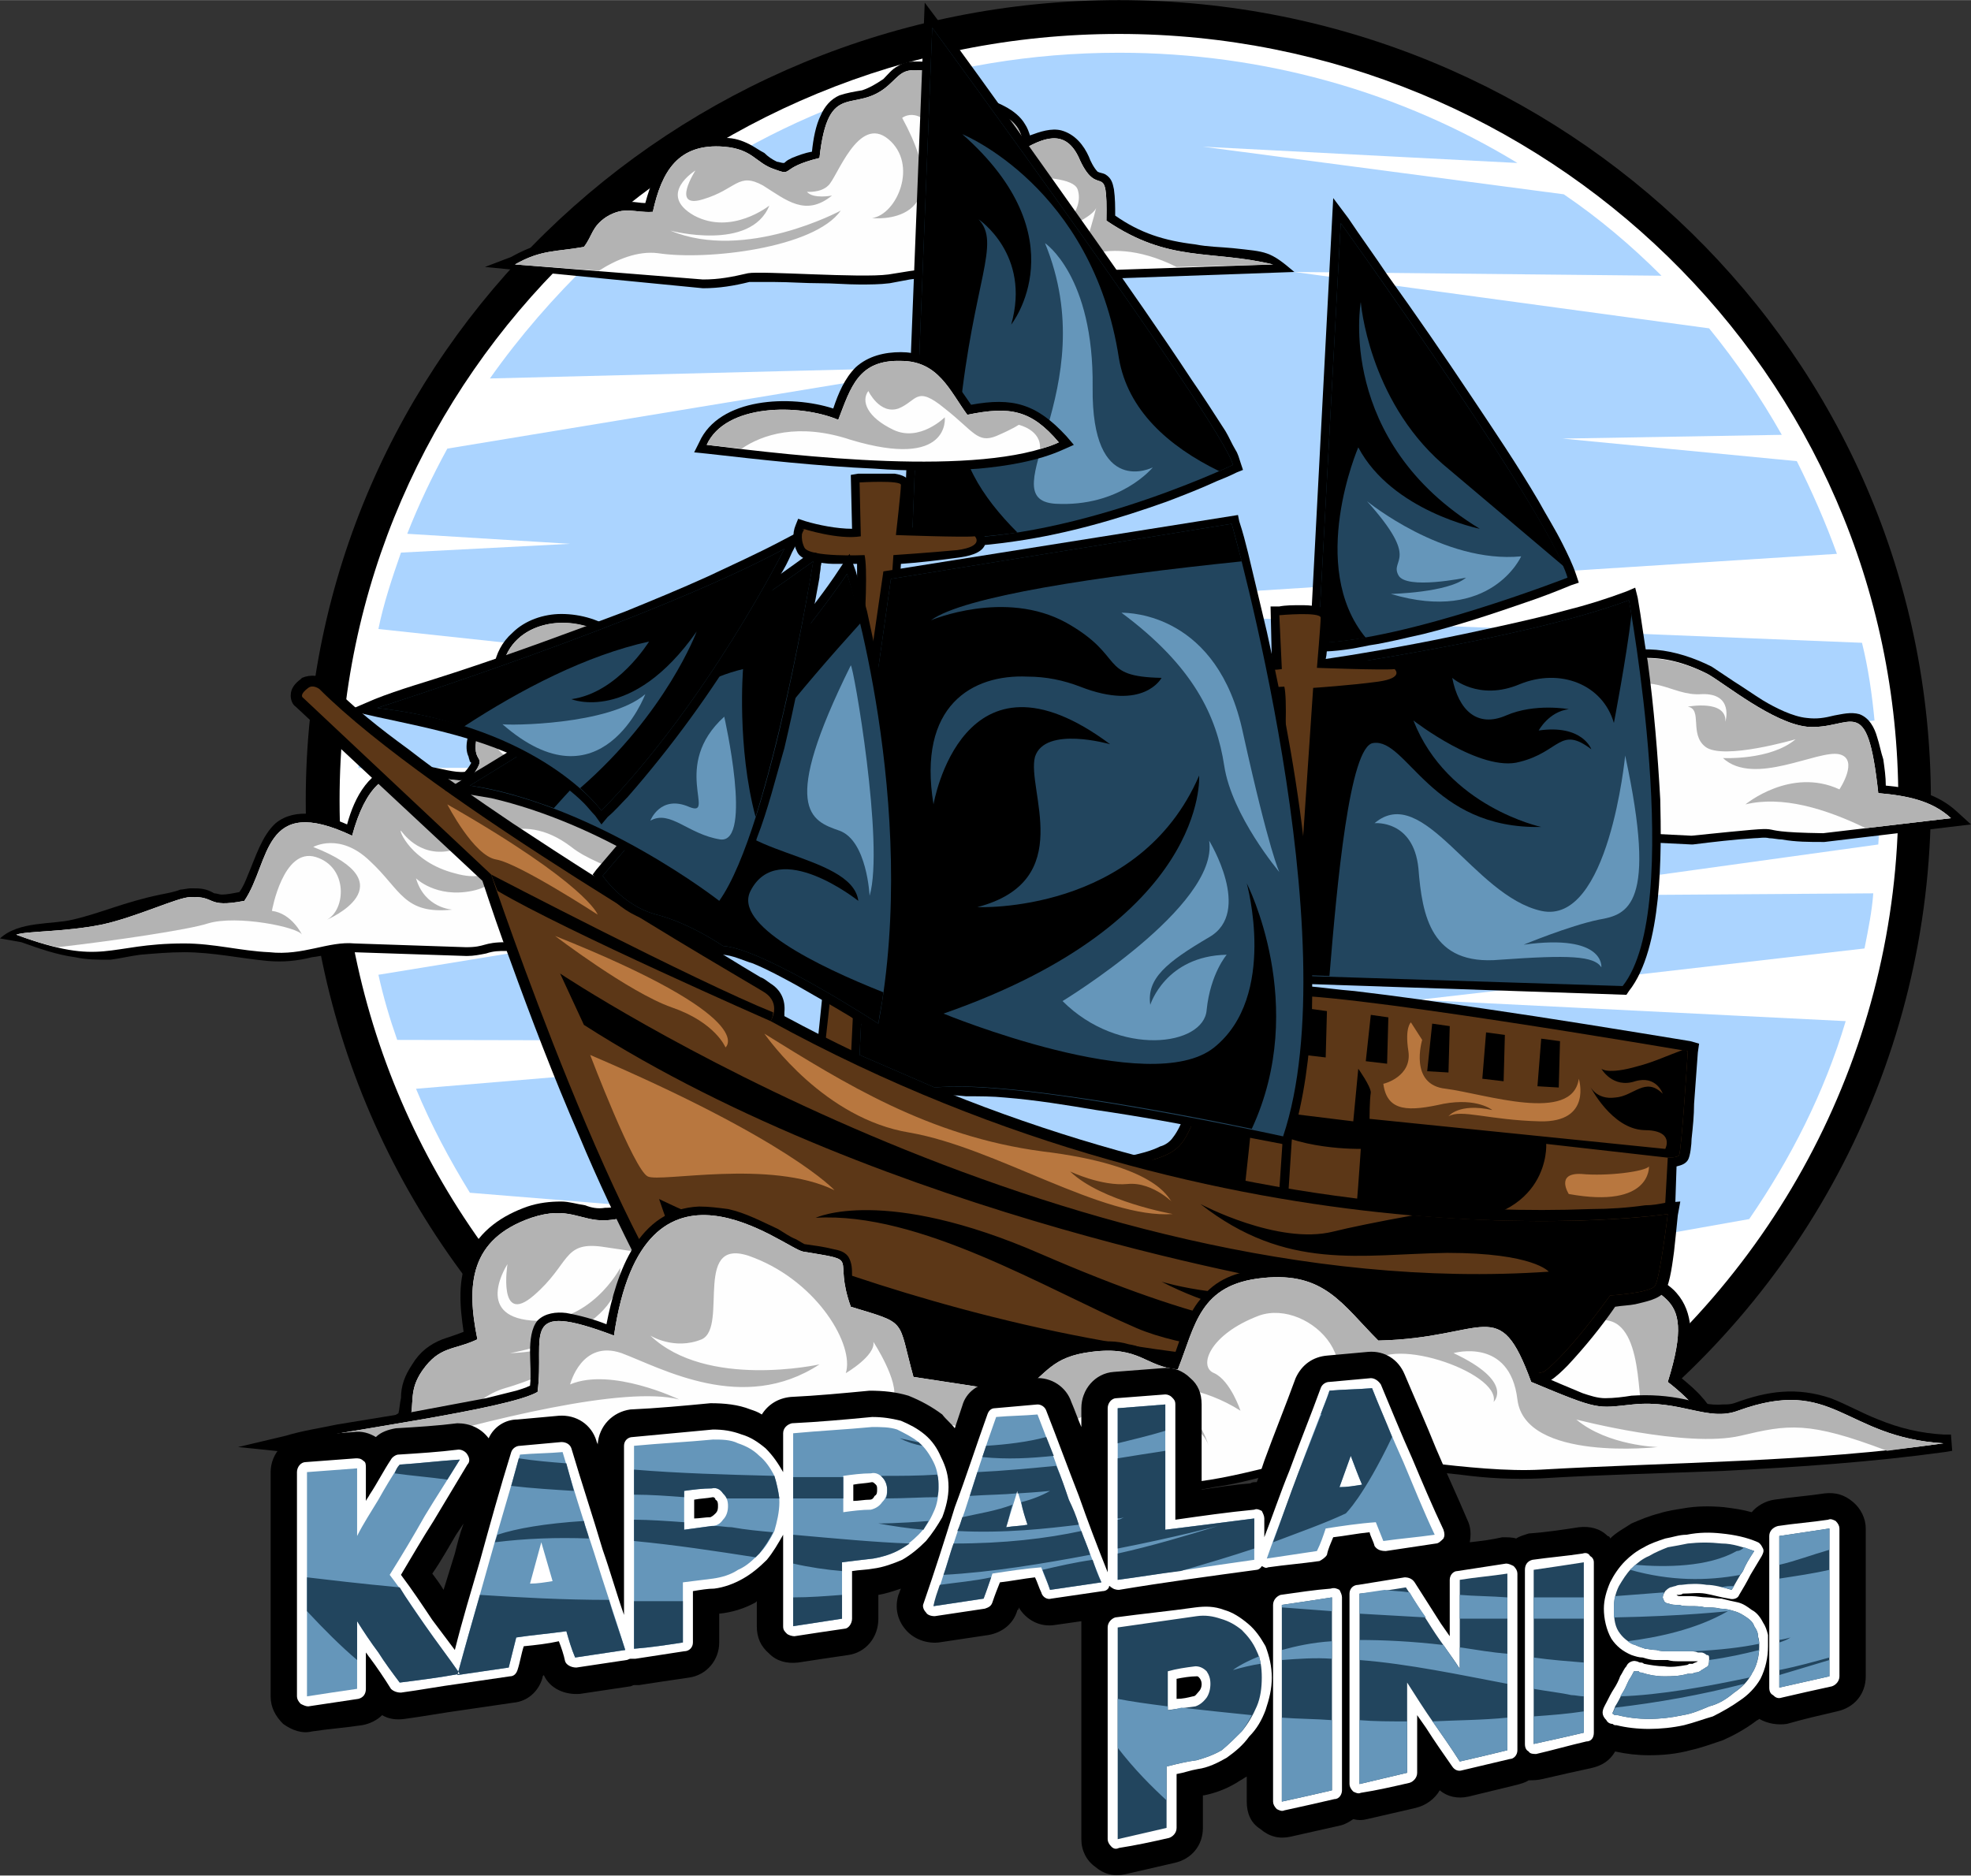 <?xml version="1.0" encoding="UTF-8"?>
<!DOCTYPE svg PUBLIC "-//W3C//DTD SVG 1.1//EN" "http://www.w3.org/Graphics/SVG/1.1/DTD/svg11.dtd">
<!-- Creator: CorelDRAW X7 -->
<svg xmlns="http://www.w3.org/2000/svg" xml:space="preserve" width="21cm" height="19.988cm" version="1.1" style="shape-rendering:geometricPrecision; text-rendering:geometricPrecision; image-rendering:optimizeQuality; fill-rule:evenodd; clip-rule:evenodd"
viewBox="0 0 1573 1497"
 xmlns:xlink="http://www.w3.org/1999/xlink">
 <rect x="0" y="0" width="1573" height="1497" fill="#333333" stroke="none"/>
 <defs>
  <style type="text/css">
   <![CDATA[
    .fil3 {fill:black}
    .fil0 {fill:black}
    .fil6 {fill:#22455E}
    .fil12 {fill:#22455E}
    .fil8 {fill:#5C3717}
    .fil7 {fill:#5C3717}
    .fil9 {fill:#6596BA}
    .fil2 {fill:#ABD4FF}
    .fil11 {fill:#B3B3B3}
    .fil5 {fill:#B3B3B3}
    .fil10 {fill:#B8773F}
    .fil4 {fill:#FEFEFE}
    .fil1 {fill:white}
   ]]>
  </style>
 </defs>
 <g id="Layer_x0020_1">
  <g id="_851728976">
   <path class="fil0" d="M893 0c354,0 648,282 648,639 0,206 -99,396 -265,516l-4 3c-5,3 -10,5 -15,5l-476 12c-1,0 -2,0 -4,0l-1 -1c-97,-12 -193,-27 -289,-43l-4 -1c-5,-1 -9,-2 -13,-6l-3 -2c-141,-122 -223,-296 -223,-483 0,-357 294,-639 649,-639z"/>
   <path class="fil1" d="M893 27c339,0 622,270 622,612 0,197 -96,380 -255,495l-4 2 -475 12 -1 0c-97,-13 -193,-27 -288,-43l-4 -1 -4 -3c-135,-116 -213,-283 -213,-462 0,-342 282,-612 622,-612z"/>
   <path class="fil1" d="M893 42c335,0 607,267 607,597 0,198 -98,374 -249,483l-470 11c-104,-13 -202,-29 -287,-43 -128,-110 -209,-271 -209,-451 0,-330 272,-597 608,-597z"/>
   <path class="fil2" d="M893 42c117,0 226,32 318,88l-251 -13 288 38c28,19 54,41 78,65l-293 -3 331 45c22,27 41,55 58,85l-175 3 187 18c12,24 23,49 32,74l-675 43 695 28c5,20 8,41 10,62l-446 45 450 3c0,6 0,11 0,16 0,12 0,23 -1,35l-296 41 292 -2c-1,14 -4,29 -7,44l-356 41 341 17c-17,57 -44,110 -77,158l-489 87 419 -2c-45,45 -98,84 -156,113 -239,-14 -488,-49 -676,-81 -20,-17 -39,-35 -56,-55l281 -55 -344 -28c-16,-26 -31,-54 -43,-83l454 -38 -469 -1c-6,-17 -11,-34 -15,-52 215,-35 461,-76 445,-77 -15,0 -240,2 -458,3 -1,-13 -3,-27 -3,-41l469 -51 -469 1c1,-14 2,-29 4,-44l319 -34 -307 -33c4,-20 11,-41 18,-61l135 -7 -130 -8c9,-23 20,-46 32,-68l394 -65 -360 9c24,-34 51,-65 81,-94l260 -47 -210 5c103,-78 231,-124 371,-124z"/>
   <g>
    <path class="fil3" d="M1366 1124c-1,0 -1,0 -1,0 0,-1 -1,-1 -1,-2 -2,-2 -3,-4 -5,-6 -5,-6 -11,-11 -17,-16 4,-13 7,-28 7,-41 -1,-10 -4,-19 -11,-27 -5,-6 -13,-10 -19,-15 -8,-6 -13,-12 -17,-21 -3,-6 -5,-13 -9,-19 -5,-7 -11,-11 -19,-14 -20,-8 -30,-2 -47,8 -3,2 -6,3 -9,5 0,0 -1,1 -2,1 -1,0 -3,-1 -4,-1 -5,-2 -10,-3 -14,-3 -19,-3 -42,-4 -58,7 -25,55 -51,122 -65,159l41 20 1 0c5,2 11,4 16,5 62,-1 150,-4 186,-10 15,-2 31,-14 47,-30z"/>
    <path class="fil4" d="M1331 1103c23,18 24,25 27,28 -13,12 -27,21 -39,23 -30,5 -97,8 -155,9 -16,-6 -27,-6 -44,-13l-42 -20c13,-32 32,-81 52,-126 0,0 1,1 1,2 6,-7 10,-33 65,-24 27,5 15,9 36,-3 13,-8 22,-14 38,-7 17,6 17,14 24,28 21,45 63,20 37,103z"/>
    <path class="fil5" d="M1331 1103c23,18 24,25 27,28 -13,12 -27,21 -39,23 -6,-4 -12,-10 -17,-19 0,0 17,12 27,7 0,0 -14,-4 -18,-15 -5,-11 1,-84 -40,-72 -41,11 -42,71 -18,86 0,0 -95,-29 14,-114 0,0 -14,-24 -53,10 -22,19 -62,6 -96,-5 4,-10 8,-19 12,-28 0,0 1,1 1,2 6,-7 10,-33 65,-24 27,5 15,9 36,-3 13,-8 22,-14 38,-7 17,6 17,14 24,28 21,45 63,20 37,103zm-40 54c-2,-3 -3,-7 -3,-10 0,0 3,4 8,10 -2,0 -3,0 -5,0z"/>
   </g>
   <g>
    <path class="fil3" d="M370 1063c-3,-20 -5,-42 4,-61 9,-20 27,-32 47,-39 9,-3 18,-4 27,-4 6,0 12,2 19,3 5,2 10,3 16,2 2,0 6,0 8,-1 0,0 1,-1 1,-1 1,-3 3,-5 5,-7 5,-6 11,-11 17,-16 -4,-13 -7,-27 -7,-40 0,-11 3,-20 10,-27 6,-7 13,-11 20,-16 3,-2 5,-4 7,-7 23,72 49,156 65,207 -10,4 -20,8 -30,12 -15,6 -30,12 -46,18 -5,2 -11,5 -17,7 -2,1 -6,3 -8,4 -12,9 -23,16 -36,23 -56,7 -120,16 -179,24 8,-6 17,-11 25,-16 1,-4 1,-8 2,-12 0,-10 3,-18 9,-27 6,-10 14,-16 24,-20 6,-2 12,-4 17,-6z"/>
    <path class="fil4" d="M525 943c-38,28 -18,29 -41,31 -21,1 -30,-12 -60,-2 -49,17 -52,53 -43,97 -19,9 -30,5 -44,25 -11,16 -6,25 -10,40 -4,2 -8,4 -11,7 38,-5 77,-11 114,-15l31 -11c16,-8 27,-15 42,-25 9,-7 63,-27 103,-43 -15,-49 -38,-123 -58,-187 -21,19 -44,16 -23,83z"/>
    <path class="fil5" d="M525 943c-38,28 -18,29 -41,31 -21,1 -30,-12 -60,-2 -49,17 -52,53 -43,97 -19,9 -30,5 -44,25 -11,16 -6,25 -10,40 -4,2 -8,4 -11,7 16,-3 33,-5 50,-7 11,-12 23,-22 37,-26 53,-15 155,-73 165,-121 0,0 -73,91 -161,93 0,0 89,-14 88,-68 0,0 -24,46 -71,42 -46,-4 -19,-45 -19,-45 0,0 -8,50 21,25 29,-25 23,-43 54,-39 30,4 55,13 74,-20 0,0 -18,11 -27,7 0,0 13,-5 18,-16 4,-8 1,-48 16,-65 -5,-14 -9,-28 -13,-41 -21,19 -44,16 -23,83z"/>
   </g>
   <path class="fil3" d="M191 712c3,-4 5,-9 7,-14 6,-14 11,-31 22,-41 16,-13 39,-7 57,1 6,-22 18,-45 43,-48 8,-1 15,0 23,2 8,1 20,5 28,4 2,-2 4,-5 5,-7 0,0 0,-1 -1,-1 0,-1 -1,-3 -1,-4 -2,-4 -2,-9 -1,-14 1,-8 3,-15 9,-20 3,-2 6,-3 9,-5 2,-1 3,-2 5,-3 -5,-20 -4,-42 13,-57 10,-10 25,-15 39,-15 16,0 32,5 44,14 16,10 26,26 32,43 7,22 6,46 1,68 3,3 6,5 9,8 2,2 5,4 7,7 2,4 3,8 3,12 0,6 0,11 0,16 3,2 5,3 8,4 2,1 5,3 6,6 1,3 1,4 2,6 4,6 11,13 16,17 21,18 18,38 11,62l-1 4 -48 7 -66 -1c-10,1 -21,0 -31,-1 -12,-2 -25,-4 -37,-3 -6,0 -10,0 -16,2 -5,1 -10,2 -15,2l-1 0 -90 -3 0 0c-2,0 -4,0 -6,0 -9,0 -18,3 -27,4 -12,3 -23,4 -35,3 -22,-2 -44,-7 -67,-7 -12,0 -23,1 -35,2 -8,1 -16,3 -24,4 -10,0 -19,0 -28,-2 -15,-2 -29,-7 -43,-12l-17 -3c15,-14 42,-11 58,-15 22,-5 41,-14 70,-20 5,-1 11,-2 16,-4 2,0 6,-1 8,-1 8,0 12,0 19,4 2,0 4,1 6,1 4,0 9,-1 14,-2z"/>
   <path class="fil4" d="M13 746c70,26 72,7 134,7 24,0 45,6 68,7 27,3 47,-9 68,-7l89 3c16,0 13,-4 32,-4 20,-1 47,5 68,4l65 1 43 -6c7,-23 9,-39 -8,-55 -35,-30 -6,-22 -35,-33 0,-38 2,-24 -20,-45 35,-149 -145,-152 -113,-54 -13,12 -22,7 -24,27 -3,21 11,9 -5,31 -29,7 -72,-36 -94,45 -72,-34 -65,21 -86,52 -31,6 -22,-4 -43,-3 -10,0 -43,16 -71,22 -30,6 -60,5 -68,8z"/>
   <path class="fil5" d="M13 746c13,5 24,8 33,10 44,-5 105,-14 120,-19 23,-7 72,3 75,9 0,0 -8,-17 -24,-19 0,0 9,-51 35,-43 26,8 24,42 9,50 0,0 66,-28 -11,-58 0,0 21,-12 45,11 25,23 27,43 66,39 0,0 -22,-1 -29,-25 0,0 16,16 45,10 29,-6 22,-30 22,-30 0,0 -1,26 -36,16 -35,-9 -45,-35 -43,-34 1,1 14,21 39,16 25,-5 55,-35 97,-3 21,17 79,33 129,45 -1,-9 -5,-17 -13,-25 -35,-30 -6,-22 -35,-33 0,-3 0,-7 0,-9 -23,-13 -43,-22 -53,-22 -33,2 -97,-28 -90,-46 5,-16 66,-55 119,-46 -30,-68 -134,-52 -109,24 -13,12 -22,7 -24,27 -3,21 11,9 -5,31 -29,7 -72,-36 -94,45 -72,-34 -65,21 -86,52 -31,6 -22,-4 -43,-3 -10,0 -43,16 -71,22 -30,6 -60,5 -68,8z"/>
   <path class="fil3" d="M1222 616c5,-35 23,-72 55,-89 29,-15 61,-9 89,5 6,4 12,8 18,12 8,5 15,10 23,15 10,6 24,13 35,14 8,1 14,0 22,-2 6,-1 13,-3 20,-1 8,3 12,11 14,18 2,6 3,12 5,18 1,7 2,14 2,21 21,2 41,6 57,21l11 10 -117 14 -1 0c-11,0 -22,0 -33,-2 -3,0 -7,-1 -10,-1 -4,-1 -8,0 -12,0 -16,1 -33,3 -49,5l-1 0 -101 -5 -1 0c-8,-2 -18,-3 -27,-4 -10,-1 -20,-1 -31,-2 -16,-1 -32,-2 -48,-3l-12 -2 8 -10c5,-6 10,-11 18,-14 5,-2 11,-3 17,-4 3,0 7,-1 10,-2 4,-2 7,-3 10,-5 2,-2 4,-4 7,-5 6,-4 14,-3 22,-2z"/>
   <path class="fil4" d="M1228 624c-31,-6 -21,2 -42,10 -14,5 -29,1 -43,19 33,3 77,4 107,9l100 5c98,-10 32,-3 105,-2l102 -12c-15,-14 -35,-18 -58,-20 -9,-83 -21,-50 -57,-53 -27,-3 -65,-34 -79,-42 -74,-38 -127,13 -135,86z"/>
   <path class="fil5" d="M1489 661l68 -8c-15,-14 -35,-18 -58,-20 -9,-83 -21,-50 -57,-53 -27,-3 -65,-34 -79,-42 -32,-16 -61,-16 -83,-4 -4,20 -4,34 8,23 28,-25 45,-1 70,-3 26,-1 19,22 19,22 1,-18 -30,-12 -30,-12 12,2 1,22 14,32 14,11 72,-6 72,-6 -20,17 -58,15 -58,15 25,23 76,-7 93,-3 16,4 0,28 0,28 -39,-18 -75,12 -75,12 29,-7 63,3 96,19z"/>
   <path class="fil3" d="M515 162c4,-15 10,-30 21,-40 12,-11 27,-13 43,-12 7,0 13,2 19,5 4,2 8,5 12,7 3,3 6,5 10,7 1,0 4,1 5,1 1,0 1,0 2,-1 1,-1 3,-2 5,-3 5,-2 10,-4 16,-5 1,-10 3,-21 7,-29 3,-7 8,-13 15,-16 6,-2 12,-3 18,-4 6,-2 11,-5 17,-9 3,-3 7,-8 11,-10 6,-4 11,-4 17,-4 16,0 21,7 30,19 1,2 2,4 4,6 0,0 1,1 1,1 1,0 2,0 3,0 4,1 7,2 11,2 13,4 29,10 36,22 2,3 3,6 4,9 8,-3 17,-6 25,-4 11,3 18,12 22,21 1,3 4,9 7,12 2,1 4,1 6,2 5,3 6,7 7,12 1,7 1,14 1,21 20,14 39,20 64,23 10,2 20,2 30,3 27,3 29,2 49,19l-251 9 0 0c-7,0 -13,-1 -19,-2 -6,-1 -12,-2 -19,-2 -6,0 -12,0 -18,1 -5,1 -11,2 -16,3 -8,1 -16,1 -24,1 -10,0 -21,-1 -31,-1 -13,0 -25,-1 -37,-1 -4,0 -9,0 -13,0 -2,0 -5,0 -7,0 -12,3 -24,5 -37,5l0 0 -174 -17 21 -8c9,-5 18,-9 28,-11 9,-1 17,-2 26,-4 2,-2 3,-4 4,-7 4,-7 7,-11 14,-16 7,-4 14,-6 23,-6 4,0 8,1 12,1z"/>
   <path class="fil4" d="M654 126c-33,8 -20,15 -36,9 -15,-5 -17,-16 -40,-18 -37,-3 -50,20 -57,52 -15,1 -22,-5 -37,4 -12,8 -11,15 -18,24 -22,4 -34,2 -55,14l150 12c13,0 23,-2 36,-5 11,-2 90,4 112,1 14,-2 20,-4 35,-4 16,0 23,3 38,4l234 -8c-50,-12 -83,-1 -133,-35 1,-51 -6,-16 -21,-48 -10,-24 -26,-20 -45,-9 -2,-6 3,-25 -37,-35 -19,-5 -12,2 -23,-12 -7,-9 -11,-16 -24,-16 -13,-1 -15,4 -24,12 -27,24 -48,-6 -55,58z"/>
   <path class="fil5" d="M654 126c-33,8 -20,15 -36,9 -15,-5 -17,-16 -40,-18 -37,-3 -50,20 -57,52 -15,1 -22,-5 -37,4 -12,8 -11,15 -18,24 -22,4 -34,2 -55,14l67 5c14,-9 31,-16 47,-14 39,6 125,-4 146,-34 0,0 -76,41 -136,16 0,0 64,17 79,-20 0,0 -30,24 -60,8 -30,-17 1,-36 1,-36 0,0 -20,31 6,23 27,-8 28,-22 48,-11 19,12 34,25 55,8 0,0 -15,3 -20,-3 0,0 11,1 17,-5 7,-6 24,-57 48,-37 24,20 7,60 -13,63 0,0 72,8 24,-80 0,0 16,-13 32,22 16,34 101,17 108,35 6,18 -16,34 -16,34 0,0 30,-12 31,-20 0,0 -12,51 -23,51l0 0c-9,1 25,-34 87,-3l77 -2c-50,-12 -83,-1 -133,-35 1,-51 -6,-16 -21,-48 -10,-24 -26,-20 -45,-9 -2,-6 3,-25 -37,-35 -19,-5 -12,2 -23,-12 -7,-9 -11,-16 -24,-16 -13,-1 -15,4 -24,12 -27,24 -48,-6 -55,58z"/>
   <path class="fil3" d="M750 18c42,57 83,115 124,173 26,37 52,74 77,112 9,13 18,27 27,41 3,5 5,10 8,15 2,3 3,7 4,10l2 6 -5 2c-6,3 -11,5 -16,7 -13,6 -26,11 -39,16 -39,14 -80,26 -122,32 -27,4 -55,6 -83,3l-6 -1 17 -432 12 16z"/>
   <path class="fil6" d="M744 22c0,0 231,315 240,349 0,0 -146,70 -256,57l16 -406z"/>
   <path class="fil0" d="M744 22c0,0 231,315 240,349 0,0 -4,2 -11,5 -41,-20 -73,-49 -80,-90 -21,-137 -125,-179 -125,-179 94,83 39,152 39,152 16,-56 -26,-84 -26,-84 18,19 -4,49 -15,154 -3,35 17,67 46,96 -28,4 -57,6 -84,3l16 -406z"/>
   <path class="fil3" d="M1076 174c10,15 21,30 31,45 23,32 45,64 67,97 18,27 37,55 54,84 6,11 13,22 19,34 4,8 8,16 11,25l2 6 -6 2c-12,5 -25,10 -37,14 -26,9 -53,18 -81,25 -14,3 -29,7 -43,9 -14,3 -27,5 -40,5l-8 0 19 -362 12 16z"/>
   <path class="fil6" d="M1070 178c0,0 165,229 181,283 0,0 -128,50 -199,52l18 -335z"/>
   <path class="fil0" d="M1070 178c0,0 149,207 178,274 -40,-34 -77,-65 -97,-82 -59,-52 -65,-129 -65,-129 0,0 -20,111 95,181 0,0 -70,-14 -97,-65 0,0 -41,95 6,152 -14,2 -26,4 -38,4l18 -335z"/>
   <path class="fil3" d="M1307 477c3,17 5,34 8,51 5,37 8,74 10,110 1,42 2,119 -25,153l-2 3 -295 -10 31 -255 5 0c17,-3 33,-5 50,-8 36,-6 71,-13 107,-21 18,-4 36,-8 54,-13 16,-4 32,-9 48,-15l7 -3 2 8z"/>
   <path class="fil6" d="M1040 535c0,0 175,-24 260,-56 0,0 45,245 -5,308l-284 -9 29 -243z"/>
   <path class="fil0" d="M1040 535c0,0 175,-24 260,-56 0,0 1,4 2,12 -4,34 -14,86 -14,86 -9,-31 -43,-44 -75,-31 -33,14 -54,-5 -54,-5 5,26 20,40 43,30 23,-10 50,-5 50,-5 -16,2 -24,17 -24,17 35,-5 42,15 42,15 -25,-19 -25,2 -57,10 -31,9 -85,-33 -85,-33 27,69 102,85 102,85 -88,2 -107,-71 -134,-67 -19,2 -29,113 -35,186l-27 -1 -17 -48 23 -195z"/>
   <g>
    <path class="fil3" d="M684 450c-7,0 -13,0 -19,0 -5,0 -11,-1 -16,-2 -5,-1 -11,-3 -13,-8 -3,-6 -4,-14 -1,-21l2 -5 6 2c10,3 25,6 37,6l-1 -43 6 -1c6,0 12,0 17,0 4,0 9,0 12,0 6,1 12,3 12,9 0,3 -1,6 -1,8 0,5 -1,9 -1,13 0,4 -1,8 -1,13 8,0 16,0 24,0 7,1 13,1 19,1 3,0 8,0 11,0l3 -1 3 2c3,3 4,8 3,12 -3,7 -14,9 -21,10 -15,2 -31,4 -46,5l-29 430 -43 1 1 -8c8,-72 15,-144 22,-216 5,-46 9,-91 12,-137 1,-16 2,-33 2,-49 0,-6 0,-12 0,-17 0,-1 0,-3 0,-4z"/>
    <path class="fil7" d="M654 874c0,0 45,-391 36,-431 0,0 -44,2 -48,-6 -4,-8 -1,-15 -1,-15 0,0 28,9 46,6l-1 -43c0,0 33,-2 33,2 0,5 -4,40 -4,40 0,0 54,2 63,1 0,0 8,8 -14,11 -21,2 -51,4 -51,4l-29 430 -30 1z"/>
   </g>
   <path class="fil3" d="M1338 931l-1 30 0 27 -314 51 -2 -1c-23,-13 -47,-28 -69,-42 -15,-10 -31,-21 -45,-33 -8,-7 -23,-20 -18,-32 2,-5 6,-7 11,-8 9,-2 18,-4 26,-8 4,-1 8,-4 10,-7 4,-5 7,-12 9,-17 4,-8 7,-16 10,-23 4,-11 8,-22 14,-32 10,-19 26,-45 49,-49 7,-1 17,0 24,0 13,1 26,3 39,4 34,4 69,9 103,14 55,8 110,17 165,26l7 2 -1 7c-1,13 -2,27 -3,41 0,9 -1,19 -2,28 0,4 -1,14 -3,17 -2,3 -5,4 -9,5z"/>
   <path class="fil7" d="M1329 981l0 -21 2 -36c0,0 8,0 9,-2 2,-3 7,-83 7,-83 0,0 -292,-50 -327,-44 -36,6 -58,78 -67,99 -10,21 -11,28 -51,36 -40,9 123,101 123,101l304 -50z"/>
   <path class="fil0" d="M1331 924c0,0 8,0 9,-2 2,-3 7,-83 7,-83l-4 -1c-11,4 -24,10 -36,13 -24,7 -29,2 -29,2 0,0 9,16 27,10 17,-5 22,10 22,10 -14,-14 -23,2 -38,3 -15,2 -20,-9 -20,-9 0,0 17,34 43,35 25,0 17,15 17,15l-236 -24c0,0 0,-15 1,-21 0,-5 -10,-19 -10,-19l-4 42 -122 -15c-2,6 -4,11 -5,14 -10,21 -11,28 -51,36 -14,3 -4,16 16,32 36,4 77,8 80,6 4,-2 9,-71 9,-71 25,21 79,20 79,20 0,0 -4,62 -5,56 -1,-6 -13,4 72,3 85,-2 81,-63 81,-63l97 11z"/>
   <g>
    <path class="fil3" d="M1019 556c-6,0 -12,0 -19,-1 -5,0 -11,0 -16,-1 -5,-1 -11,-3 -13,-8 -3,-7 -4,-15 -1,-21l3 -6 6 2c10,3 25,7 36,6l-1 -43 7 0c5,-1 11,-1 17,-1 4,0 8,0 12,1 5,0 11,3 11,9 0,3 0,5 -1,8 0,4 0,8 -1,12 0,5 0,9 -1,13 8,0 17,1 25,1 6,0 12,0 18,0 4,0 8,0 11,0l4 0 2 2c3,3 4,7 3,11 -3,8 -13,10 -20,11 -16,2 -31,3 -47,4l-28 431 -44 0 1 -8c8,-72 16,-144 23,-216 4,-45 8,-91 11,-136 1,-17 2,-33 2,-50 0,-6 0,-11 0,-17 0,-1 0,-2 0,-3z"/>
    <path class="fil7" d="M990 979c0,0 44,-391 35,-431 0,0 -44,3 -48,-5 -3,-8 0,-15 0,-15 0,0 27,9 46,6l-2 -43c0,0 33,-3 33,2 0,5 -3,40 -3,40 0,0 53,2 62,1 0,0 8,7 -13,10 -22,3 -52,5 -52,5l-29 430 -29 0z"/>
   </g>
   <path class="fil3" d="M385 703l-149 -139c-3,-2 -4,-6 -4,-9 0,-6 4,-10 8,-13l1 -1 0 0c7,-3 15,-2 20,2l0 1 1 0c19,20 42,38 64,54 27,21 55,40 83,59 44,29 89,58 135,85 16,10 32,19 48,29 5,3 10,6 15,9 3,1 5,3 8,5 8,5 12,13 11,23 0,1 0,2 0,3 150,81 317,132 487,149 52,5 105,7 157,5 14,0 29,-1 43,-3 6,0 11,-1 16,-2l12 -1 -2 11c-1,10 -2,20 -3,29 -1,7 -3,25 -7,31 -4,7 -16,9 -24,11 -5,1 -10,1 -16,2 -11,16 -24,32 -38,47 -4,4 -9,9 -14,12l-1 1 -2 1c-42,10 -87,14 -131,17 -50,3 -101,2 -152,1 -87,-3 -175,-11 -263,-20 -40,-5 -80,-10 -120,-16l-3 0 -2 -2c-9,-8 -18,-19 -25,-29 -9,-14 -18,-28 -26,-42 -18,-35 -35,-71 -50,-107 -20,-46 -38,-93 -55,-140 -8,-21 -15,-42 -22,-63z"/>
   <path class="fil8" d="M242 557l150 141c0,0 107,319 177,379 0,0 452,69 663,18 0,0 16,-10 53,-61 0,0 33,-2 36,-8 4,-7 10,-57 10,-57 0,0 -342,51 -716,-154 0,0 9,-14 -5,-23 -14,-9 -265,-152 -355,-242 0,0 -5,-4 -9,-1 -8,6 -4,8 -4,8z"/>
   <path class="fil0" d="M392 698c0,0 2,5 5,13 54,32 218,104 218,104 0,0 2,-3 2,-7 -62,-25 -225,-110 -225,-110z"/>
   <path class="fil3" d="M588 1080c87,12 459,60 644,15 0,0 16,-10 53,-61 0,0 33,-2 36,-8 4,-7 10,-57 10,-57 0,0 -79,12 -203,1 -28,5 -52,10 -64,13 -44,11 -106,-22 -106,-22 69,54 128,40 197,39 69,0 81,15 81,15 -392,27 -789,-238 -789,-238l19 41c242,155 579,209 579,209 -56,15 -118,-4 -118,-4 71,37 160,38 160,38 -56,9 -129,-5 -256,-60 -126,-55 -180,-29 -180,-29 83,-5 184,57 256,88 72,31 239,23 239,23 -301,32 -620,-126 -620,-126 19,57 41,96 62,123z"/>
   <polygon class="fil0" points="1230,829 1245,831 1244,868 1227,867 "/>
   <polygon class="fil0" points="1186,824 1201,826 1200,863 1183,861 "/>
   <polygon class="fil0" points="1143,817 1157,819 1156,856 1139,855 "/>
   <polygon class="fil0" points="1094,810 1108,812 1107,849 1090,847 "/>
   <polygon class="fil0" points="1044,805 1059,807 1058,844 1041,842 "/>
   <path class="fil3" d="M705 456l283 -45 1 5c3,9 5,17 7,25 5,21 10,42 15,63 14,63 26,127 32,191 3,38 5,76 4,114 -2,33 -6,68 -16,100l-2 6 -6 -2c-16,-3 -31,-6 -47,-9 -33,-7 -67,-13 -101,-18 -24,-4 -48,-8 -73,-10 -10,-1 -20,-1 -31,-1 -8,-1 -16,-1 -24,0l-2 0 -66 -29 15 -314 11 -76z"/>
   <path class="fil6" d="M711 462l272 -44c0,0 94,331 41,489 0,0 -208,-46 -278,-39l-60 -26 15 -309 10 -71z"/>
   <path class="fil0" d="M711 462l272 -44c0,0 3,11 8,30 -116,12 -222,28 -248,47 0,0 59,-25 108,2 48,27 25,43 76,44 0,0 -14,27 -65,7 -13,-5 -27,-8 -42,-8 -44,-2 -88,23 -75,102 0,0 23,-136 141,-48 0,0 -52,-15 -60,10 -7,26 34,99 -46,120 0,0 129,6 177,-105 0,0 8,116 -204,190 0,0 165,68 216,27 51,-41 26,-131 26,-131 0,0 50,97 4,196 -57,-12 -198,-39 -253,-33l-60 -26 15 -309 10 -71z"/>
   <path class="fil3" d="M683 456c3,10 6,21 9,32 6,28 12,55 16,83 6,39 9,78 10,116 1,44 -2,88 -11,132l-2 10 -8 -6c-7,-4 -13,-8 -19,-12 -15,-9 -29,-17 -43,-25 -11,-6 -22,-12 -34,-17 -7,-2 -17,-7 -25,-7l-2 0 -1 -1c-5,-3 -9,-6 -14,-9 -10,-5 -21,-11 -31,-14 -2,-1 -4,-1 -6,-2 -13,-3 -25,-10 -34,-19 -5,-4 -9,-10 -12,-15l-3 -4 3 -4c36,-42 72,-85 107,-128 17,-21 34,-42 51,-63 12,-16 25,-32 36,-49l8 -12 5 14z"/>
   <path class="fil6" d="M676 458c0,0 58,184 25,359 0,0 -92,-60 -124,-62 0,0 -26,-18 -53,-25 -27,-7 -43,-31 -43,-31 0,0 152,-177 195,-241z"/>
   <path class="fil0" d="M676 458c0,0 5,14 11,39 -48,53 -103,119 -107,143 -7,42 100,40 105,79 0,0 -64,-51 -86,-8 -14,27 53,60 106,81 -1,9 -3,17 -4,25 0,0 -92,-60 -124,-62 0,0 -26,-18 -53,-25 -27,-7 -43,-31 -43,-31 0,0 152,-177 195,-241z"/>
   <path class="fil3" d="M644 443c1,-1 4,-2 6,-2 7,1 6,7 5,11 0,3 -1,6 -1,9 -2,11 -4,22 -6,32 -7,35 -14,70 -22,104 -7,24 -13,49 -22,72 -3,11 -7,21 -12,31 -3,8 -7,16 -13,23l-4 6 -6 -5c-4,-3 -9,-7 -14,-10 -13,-9 -26,-18 -40,-26 -37,-22 -80,-41 -123,-51 -6,-1 -12,-2 -18,-3l-19 -3 16 -10c22,-13 43,-26 65,-40 46,-29 92,-58 138,-89 23,-16 47,-32 70,-49z"/>
   <path class="fil6" d="M649 448c1,-7 -33,212 -75,271 0,0 -97,-76 -199,-92 0,0 160,-97 274,-179z"/>
   <path class="fil0" d="M649 448c1,-5 -19,118 -46,204 -15,-56 -10,-118 -10,-118 -51,12 -105,59 -151,111 -22,-8 -44,-15 -67,-18 0,0 160,-97 274,-179z"/>
   <path class="fil3" d="M632 441c-3,7 -6,13 -10,19 -8,16 -17,31 -27,47 -27,45 -59,89 -94,129 -5,5 -10,11 -16,16l-5 6 -5 -7c-3,-3 -6,-7 -9,-10 -9,-9 -20,-17 -30,-24 -41,-26 -90,-35 -136,-45l-22 -5 21 -9c20,-8 42,-14 63,-21 46,-15 92,-32 137,-49 22,-9 44,-18 66,-28 19,-9 39,-18 58,-28l19 -10 -10 19z"/>
   <path class="fil6" d="M626 438c0,0 -61,122 -146,209 0,0 -48,-67 -179,-82 0,0 217,-69 325,-127z"/>
   <path class="fil0" d="M626 438c0,0 -61,122 -146,209 0,0 -5,-7 -17,-18 69,-60 93,-125 93,-125 -52,74 -100,54 -100,54 37,-5 62,-46 62,-46 -50,11 -102,38 -148,68 -20,-7 -43,-12 -69,-15 0,0 217,-69 325,-127z"/>
   <g>
    <path class="fil9" d="M834 194c0,0 39,26 38,115 -1,89 48,64 48,64 0,0 -26,32 -78,29 -53,-4 40,-91 -8,-208z"/>
    <path class="fil9" d="M1091 400c0,0 61,50 123,44 0,0 -24,54 -104,30 0,0 46,-1 60,-13 0,0 -48,10 -54,-2 -7,-13 18,-11 -25,-59z"/>
    <path class="fil9" d="M895 489c7,0 77,1 97,96 21,95 29,111 29,111 0,0 -38,-45 -44,-85 -6,-39 -24,-79 -82,-122z"/>
    <path class="fil9" d="M848 799c0,0 125,-76 117,-128 0,0 35,57 0,77 -34,20 -50,33 -47,54 0,0 12,-39 61,-40 0,0 -13,15 -16,44 -2,29 -70,38 -115,-7z"/>
    <path class="fil9" d="M1297 603c0,0 -13,136 -67,124 -54,-12 -94,-103 -133,-70 0,0 31,-3 35,36 3,38 10,78 65,73 56,-4 75,-3 81,6 0,0 3,-27 -62,-18 0,0 36,-15 60,-20 23,-4 47,-11 21,-131z"/>
    <path class="fil9" d="M679 531c2,0 27,143 15,184 0,0 -2,-44 -24,-52 -23,-8 -48,-17 9,-132z"/>
    <path class="fil9" d="M578 572c0,0 23,101 -3,98 -26,-4 -40,-24 -56,-15 0,0 8,-21 31,-11 22,9 -15,-33 28,-72z"/>
    <path class="fil9" d="M401 578c4,1 85,1 114,-24 0,0 -35,93 -114,24z"/>
   </g>
   <g>
    <path class="fil10" d="M471 842c0,0 35,92 46,97 10,5 98,-14 149,11 0,0 -36,-40 -195,-108z"/>
    <path class="fil10" d="M610 825c3,4 48,68 116,79 69,12 154,69 210,65 0,0 -57,-10 -82,-34 0,0 25,12 46,10 21,-2 39,18 35,14 -3,-3 -12,-29 -103,-40 -91,-12 -159,-55 -222,-94z"/>
    <path class="fil10" d="M443 747c0,0 59,45 93,57 35,12 43,32 43,32 0,0 29,-23 -136,-89z"/>
    <path class="fil10" d="M357 642c0,0 21,41 39,44 18,3 81,44 81,44 0,0 -8,-24 -120,-88z"/>
    <path class="fil10" d="M1104 865c1,0 23,-6 20,-26 -3,-19 2,-23 2,-23l9 14c0,0 -11,36 19,39 31,4 101,28 106,-8 0,0 11,35 -31,34 -41,-1 -63,-10 -73,-4 0,0 8,-11 35,-5 0,0 -12,-10 -39,-5 -27,6 -45,7 -48,-16z"/>
    <path class="fil10" d="M1252 953c0,0 -11,-17 10,-16 21,2 51,-2 54,-6 0,0 2,34 -64,22z"/>
   </g>
   <path class="fil3" d="M484 1057c8,-41 25,-92 74,-94 8,0 15,1 23,2 14,3 27,10 40,16 5,3 9,6 14,8 2,1 5,3 7,4 7,1 15,2 23,4 5,1 9,2 12,6 3,5 3,10 3,15 0,6 2,13 4,19 8,3 15,5 22,7 6,2 11,5 15,9 4,5 6,11 8,17 2,8 4,15 6,23l77 12c4,-3 7,-6 11,-9 4,-4 7,-7 11,-10 11,-9 22,-12 36,-14 10,-2 21,-2 31,1 7,1 13,4 19,7 6,3 10,4 16,5 6,-16 11,-35 22,-48 12,-16 29,-22 49,-24 20,-2 39,1 56,12 8,5 15,12 21,18 6,7 12,13 19,20 10,-1 21,-1 31,-3 9,-1 17,-3 26,-4 11,-3 26,-6 37,-2 8,3 13,8 17,15 6,8 10,19 14,28 11,5 23,10 35,15 6,2 12,4 18,4 7,0 15,-1 21,-2 15,-1 29,0 43,3 9,2 20,5 30,4 3,0 6,0 9,-1 27,-10 50,-13 77,-4 13,5 25,12 38,17 17,7 34,11 52,12l6 0 1 13 -6 1c-58,8 -117,12 -176,15 -49,2 -97,3 -146,6 -21,1 -43,0 -65,-3 -19,-2 -38,-4 -58,-6 -8,-1 -16,-2 -24,-2 -7,-1 -13,-1 -19,0 -17,1 -33,5 -49,8 -16,4 -31,8 -46,10 -19,4 -38,5 -58,5 -29,0 -58,-6 -86,-11 -24,-5 -51,-11 -75,-10 -59,2 -117,-3 -175,-2 -56,1 -113,1 -170,0 -59,-1 -118,-4 -176,-10l-39 -4 38 -9c13,-4 27,-6 41,-9 18,-3 37,-6 55,-9 21,-4 43,-8 64,-12 8,-2 16,-4 24,-6 3,-1 7,-2 11,-4 1,-9 0,-18 0,-27 0,-9 1,-19 6,-25 6,-6 15,-7 23,-6 11,2 22,5 32,9z"/>
   <path class="fil4" d="M490 1066c-77,-29 -55,0 -61,45 -24,14 -157,31 -200,41 110,12 235,12 346,10 58,-1 119,4 174,2 47,-2 104,21 163,21 66,1 99,-18 151,-23 35,-3 112,14 167,11 105,-6 217,-6 321,-21 -80,-5 -87,-54 -164,-26 -24,9 -46,-9 -84,-5 -29,3 -26,5 -81,-18 -26,-71 -35,-35 -122,-33 -29,-29 -43,-55 -92,-50 -51,5 -54,38 -68,73 -26,-2 -30,-19 -69,-14 -32,4 -35,17 -57,33l-85 -13c-13,-47 -4,-42 -50,-56 -15,-42 10,-36 -38,-44 -14,-2 -127,-97 -151,67z"/>
   <path class="fil11" d="M490 1066c-77,-29 -55,0 -61,45 -24,14 -157,31 -200,41 25,3 50,5 75,6 88,-26 195,-52 238,-41 0,0 -54,-26 -87,-12 0,0 9,-36 41,-25 32,12 97,49 158,9 0,0 -90,20 -135,-23 0,0 19,12 41,3 22,-10 -9,-86 42,-65 51,20 80,70 73,92 0,0 24,-14 22,-25 0,0 21,32 16,46 -6,15 104,38 146,16 41,-22 102,-2 106,23 0,0 -11,-62 -101,-43 0,0 68,-24 126,13 0,0 -8,-24 -21,-30 -13,-5 -4,-31 36,-46 40,-14 99,45 35,85 0,0 43,-15 53,-43 10,-29 105,3 99,27 0,0 17,-16 -32,-39 0,0 45,-13 51,37 6,50 112,38 112,38 0,0 -40,-1 -65,-22 0,0 88,23 131,13 38,-9 54,-12 117,12 15,-2 30,-4 45,-6 -80,-5 -87,-54 -164,-26 -24,9 -46,-9 -84,-5 -29,3 -26,5 -81,-18 -26,-71 -35,-35 -122,-33 -29,-29 -43,-55 -92,-50 -51,5 -54,38 -68,73 -26,-2 -30,-19 -69,-14 -32,4 -35,17 -57,33l-85 -13c-13,-47 -4,-42 -50,-56 -15,-42 10,-36 -38,-44 -14,-2 -127,-97 -151,67z"/>
   <path class="fil3" d="M665 326c4,-12 9,-24 18,-33 10,-9 23,-12 36,-12 12,0 23,4 32,12 10,9 17,20 24,30 33,-6 52,-1 76,25l6 7 -9 4c-20,9 -45,13 -67,15 -28,2 -56,2 -83,0 -45,-2 -90,-7 -134,-12l-10 -1 4 -8c16,-36 73,-38 107,-27z"/>
   <path class="fil4" d="M669 335c-31,-13 -90,-13 -105,20 72,9 218,26 281,-2 -22,-26 -39,-29 -73,-22 -14,-19 -23,-43 -53,-43 -34,-1 -40,21 -50,47z"/>
   <path class="fil5" d="M669 335c-31,-13 -90,-13 -105,20 9,1 18,2 28,3 16,-11 45,-21 87,-7 80,24 75,-18 75,-18 0,0 -20,20 -41,10 -21,-10 -26,-23 -20,-31 0,0 9,19 24,14 15,-6 14,-19 37,0 23,18 26,28 41,22 14,-6 18,-9 18,-9 0,0 18,4 17,19 6,-1 11,-3 15,-5 -22,-26 -39,-29 -73,-22 -14,-19 -23,-43 -53,-43 -34,-1 -40,21 -50,47z"/>
   <path class="fil0" d="M1173 1231c9,-1 17,-2 26,-4 4,0 8,0 11,1 3,-2 7,-3 10,-4 14,-1 27,-3 40,-5 9,-1 17,1 23,7 1,0 2,1 2,2 5,-5 11,-8 17,-12 7,-3 14,-6 22,-8 6,-2 13,-3 19,-4 11,-2 22,-2 33,-1 8,1 15,2 22,4 4,-5 11,-9 18,-10 13,-2 27,-3 40,-5 9,-1 16,1 23,7 6,5 10,13 10,21 0,20 0,40 0,59 0,20 0,40 0,59 0,14 -9,25 -23,28 -13,3 -26,6 -40,10 -7,1 -15,0 -22,-4 -1,1 -2,1 -3,2 -8,6 -17,11 -26,15 -9,3 -17,6 -26,8 -11,3 -22,4 -33,4 -9,0 -18,-1 -27,-3 -4,7 -10,11 -18,13 -14,3 -27,6 -40,9 -4,1 -8,1 -11,1 -3,2 -7,3 -11,4 -12,3 -25,6 -37,9 -9,2 -17,0 -23,-5 -4,7 -11,12 -19,14 -13,3 -26,6 -39,9 -4,1 -7,1 -11,0 -3,2 -6,4 -10,5 -13,3 -27,6 -40,9 -9,2 -17,0 -24,-6 -8,-5 -11,-13 -11,-22 0,-7 0,-14 0,-20 -2,1 -3,2 -5,3 -9,6 -19,10 -29,12 -1,0 -1,0 -1,0 0,1 0,1 0,1 0,9 0,17 0,25 0,14 -9,25 -23,28 -13,3 -26,6 -39,9 -9,2 -17,0 -24,-6 -7,-5 -11,-13 -11,-22 0,-28 0,-56 0,-84 0,-29 0,-57 0,-85 0,-2 0,-3 0,-5 -7,1 -14,2 -21,3 -12,2 -23,-4 -29,-14 0,1 0,2 -1,2 -3,11 -12,18 -23,20 -13,2 -27,4 -40,6 -10,1 -20,-3 -26,-10 -7,-8 -9,-18 -6,-28 1,-2 1,-3 2,-5 -6,2 -12,4 -18,5 0,6 0,13 0,19 0,15 -10,27 -24,29 -14,2 -27,4 -40,6 -9,1 -17,-1 -23,-7 -7,-6 -10,-13 -10,-22 0,-6 0,-13 0,-20 0,0 0,0 -1,1 -9,5 -19,8 -29,9 0,8 0,15 0,23 0,14 -10,26 -24,28 -14,2 -27,4 -40,6 -1,0 -3,0 -4,0 -1,0 -2,1 -3,1 -13,2 -27,4 -40,6 -12,1 -24,-4 -29,-15 -1,1 -1,1 -1,2 -3,11 -12,19 -23,20 -14,2 -27,4 -41,6 -15,2 -31,5 -46,7 -7,1 -13,0 -18,-3 -4,4 -10,7 -16,8 -13,2 -27,3 -40,5 -8,2 -16,-1 -23,-6 -6,-6 -10,-13 -10,-22 0,-30 0,-60 0,-90 0,-30 0,-59 0,-89 0,-15 12,-28 27,-29 13,-1 26,-2 39,-3 7,-1 13,1 18,4 4,-4 10,-6 16,-7 17,-1 33,-2 49,-4 10,0 19,4 25,12 4,-9 13,-15 23,-15 11,-1 22,-2 33,-3 14,-1 26,7 30,20 0,1 1,2 1,3 1,-15 12,-26 26,-28 22,-1 43,-3 64,-5 11,0 22,1 32,5 3,1 6,2 9,4 5,-8 13,-13 23,-14 21,-1 42,-3 63,-5 11,0 21,1 31,4 10,4 19,9 27,15 3,4 7,7 10,11 2,-6 4,-12 6,-18 3,-11 13,-18 25,-19 11,-1 22,-2 33,-3 13,-1 25,7 29,19 3,7 5,13 8,20 0,-5 0,-10 0,-15 0,-15 11,-28 26,-29 13,-1 26,-2 39,-3 8,-1 16,2 22,8 6,5 9,12 9,21 0,16 0,33 0,50 0,6 0,12 0,18 13,-2 26,-4 39,-5 1,-1 3,-1 5,-1 2,-5 4,-11 6,-17 8,-22 17,-44 25,-66 5,-11 14,-17 25,-18 11,-1 22,-2 33,-3 13,-1 24,6 29,18 8,19 17,39 25,59 8,19 17,38 25,57 3,6 3,12 2,18zm-803 -15c-2,3 -4,6 -6,9 -6,10 -12,21 -19,31 3,4 6,8 9,13 3,-10 6,-19 9,-29 2,-8 4,-16 7,-24z"/>
   <path class="fil1" d="M1009 1227c7,-18 13,-36 20,-53 8,-22 17,-44 25,-66 1,-3 4,-5 7,-5 11,-1 22,-2 33,-3 3,0 6,2 8,5 8,19 16,39 25,59 8,19 16,38 25,57 1,3 1,5 0,7 -2,2 -4,4 -6,4 -13,2 -27,4 -40,6 -4,0 -7,-1 -9,-4 -1,-4 -3,-7 -4,-11 -10,1 -20,3 -29,4 -2,5 -4,9 -5,14 -1,2 -4,4 -6,5 -14,2 -27,3 -41,5 -2,1 -3,0 -5,-1 -1,2 -3,3 -4,3 -37,5 -74,10 -110,16 -3,0 -5,-1 -6,-2 -1,0 -1,-1 -1,-1 -1,0 -1,0 -1,1 -1,2 -3,3 -5,3 -14,2 -27,4 -41,6 -3,1 -7,-1 -8,-5 -2,-4 -3,-8 -5,-12 -9,1 -19,3 -28,4 -2,5 -4,10 -6,16 -1,3 -3,4 -6,5 -13,2 -27,4 -40,6 -3,0 -6,-1 -7,-3 -2,-2 -3,-5 -2,-7 9,-26 17,-51 25,-77 9,-24 17,-49 26,-74 1,-3 3,-5 6,-5 11,-1 23,-2 34,-3 3,0 6,2 7,5 9,23 17,45 26,68 7,20 15,41 23,61 0,-21 0,-42 0,-63 0,-23 0,-45 0,-68 0,-4 3,-8 7,-8 13,-1 26,-2 39,-3 2,0 4,1 5,2 2,2 3,3 3,6 0,16 0,33 0,50 0,14 0,28 0,42 21,-3 42,-6 63,-8 2,-1 4,0 6,1 1,2 2,4 2,6 0,5 0,10 0,15zm-384 -51c0,-10 0,-21 0,-32 0,-4 3,-7 7,-8 21,-1 43,-3 64,-5 8,0 15,1 23,3 7,3 13,6 19,11 6,5 10,11 13,18 4,8 6,15 6,24 0,8 -2,16 -5,24 -4,7 -8,13 -13,19 -6,6 -12,11 -19,15 -7,3 -15,6 -23,7 -5,1 -11,1 -17,2 0,5 0,11 0,16 0,7 0,15 0,22 0,4 -3,8 -6,8 -14,2 -27,4 -40,6 -2,0 -5,-1 -6,-2 -2,-2 -3,-3 -3,-6 0,-25 0,-50 0,-75 0,1 0,1 0,2 -4,7 -8,14 -13,20 -6,6 -12,11 -19,15 -7,4 -15,7 -23,8 -5,0 -11,1 -17,2 0,5 0,11 0,17 0,8 0,16 0,24 0,4 -3,7 -7,7 -13,2 -26,4 -39,6 -1,0 -3,0 -4,0 -1,0 -2,1 -3,1 -13,2 -27,4 -40,6 -4,0 -8,-2 -9,-5 -1,-5 -3,-11 -5,-16 -9,2 -18,3 -28,4 -2,6 -3,13 -5,19 -1,3 -3,5 -6,5 -14,2 -27,4 -41,6 -15,2 -31,5 -46,7 -3,0 -6,-1 -8,-3 -5,-8 -11,-17 -17,-25 -1,-1 -2,-3 -3,-4 0,1 0,1 0,2 0,9 0,18 0,27 0,4 -2,7 -6,8 -13,2 -27,4 -40,6 -2,0 -4,-1 -6,-2 -2,-2 -3,-4 -3,-6 0,-30 0,-60 0,-90 0,-30 0,-59 0,-89 0,-4 3,-8 7,-8 14,-1 27,-2 40,-3 2,0 4,0 6,2 2,1 2,3 2,6 0,8 0,17 0,26 1,-2 2,-3 3,-5 6,-9 11,-19 17,-28 1,-2 4,-4 6,-4 16,-1 32,-2 48,-4 3,0 6,2 7,4 2,3 2,6 0,8 -9,15 -18,30 -27,45 -9,14 -17,28 -26,43 9,12 17,24 25,36 6,8 12,16 18,24 6,-24 13,-47 20,-71 8,-29 16,-58 25,-87 1,-3 4,-5 7,-5 11,-1 22,-2 33,-3 4,0 7,2 8,5 8,27 17,54 25,81 6,17 11,35 17,52 0,-18 0,-36 0,-54 0,-27 0,-54 0,-81 0,-4 3,-7 7,-7 21,-2 42,-4 64,-6 8,0 15,1 23,4 7,2 13,6 19,11 6,6 10,12 14,19 0,1 0,1 0,1zm-71 21c0,5 0,10 0,15 4,0 9,-1 13,-1 2,-1 3,-2 4,-3 2,-2 2,-4 2,-6 0,-2 0,-4 -2,-5 0,-1 -1,-2 -2,-2 -5,1 -10,1 -15,2zm127 -12c0,4 0,9 0,13 4,0 9,-1 13,-1 2,0 3,-1 4,-3 2,-1 2,-3 2,-5 0,-2 0,-3 -1,-4 -1,-1 -2,-2 -3,-2 -5,1 -10,1 -15,2z"/>
   <path class="fil9" d="M319 1343c-6,-8 -12,-16 -17,-24 -6,-8 -12,-17 -17,-25 0,9 0,18 0,27 0,9 0,18 0,27 -14,2 -27,4 -40,6 0,-30 0,-60 0,-90 0,-30 0,-59 0,-89 13,-1 26,-2 40,-3 0,9 0,18 0,27 0,9 0,18 0,27 5,-10 11,-19 17,-29 5,-9 11,-19 17,-28 16,-1 32,-3 48,-4 -9,15 -19,30 -28,45 -9,16 -18,31 -28,47 10,13 19,27 28,40 9,13 19,26 28,39 -16,3 -32,5 -48,7zm140 -20c-3,-7 -5,-14 -7,-21 -14,2 -27,3 -40,5 -2,8 -4,16 -6,24 -14,2 -27,4 -41,6 8,-30 17,-60 25,-89 8,-29 17,-58 25,-87 11,-1 23,-1 34,-2 8,27 16,53 25,80 8,26 17,52 25,78 -13,2 -27,4 -40,6zm-27 -92c-3,11 -6,22 -9,33 6,0 12,-1 18,-2 -3,-10 -6,-21 -9,-31zm137 29c-8,1 -16,2 -24,3 0,8 0,16 0,24 0,8 0,16 0,24 -13,2 -26,4 -39,5 0,-27 0,-54 0,-81 0,-27 0,-54 0,-81 21,-2 42,-3 63,-5 7,0 14,0 20,3 6,2 12,5 17,10 5,4 9,10 12,16 2,7 4,14 4,21 0,8 -2,16 -4,23 -3,6 -7,13 -12,18 -5,5 -10,10 -17,13 -6,4 -13,6 -20,7zm-1 -72c-7,0 -15,1 -22,2 0,10 0,20 0,31 7,-1 15,-2 22,-3 4,0 7,-2 9,-5 3,-3 4,-7 4,-11 0,-4 -1,-7 -4,-10 -2,-3 -5,-5 -9,-4zm129 56c-9,1 -17,2 -25,3 0,8 0,15 0,23 0,7 0,15 0,22 -13,2 -26,4 -39,6 0,-25 0,-51 0,-77 0,-25 0,-51 0,-77 21,-2 42,-3 63,-5 7,0 14,0 20,2 6,3 12,6 17,10 5,4 9,10 12,16 3,6 4,12 4,20 0,7 -1,14 -4,20 -3,7 -7,13 -12,18 -5,5 -10,9 -17,13 -6,3 -13,5 -19,6zm-2 -68c-7,0 -15,1 -22,2 0,9 0,19 0,29 7,-1 15,-2 22,-2 4,-1 7,-3 9,-6 3,-3 4,-6 4,-10 0,-3 -1,-7 -4,-10 -2,-2 -5,-4 -9,-3zm143 93c-2,-6 -5,-12 -7,-18 -13,1 -26,3 -39,5 -2,7 -5,13 -7,20 -13,2 -27,4 -40,6 8,-25 16,-51 25,-76 8,-25 16,-50 25,-75 11,-1 22,-1 33,-2 9,23 17,45 25,68 9,22 17,44 26,66 -14,2 -27,4 -41,6zm-26 -79c-3,10 -6,19 -9,29 6,-1 12,-1 17,-2 -3,-9 -5,-18 -8,-27zm80 71c0,-23 0,-46 0,-69 0,-23 0,-45 0,-68 12,-1 25,-2 38,-3 0,16 0,33 0,50 0,17 0,34 0,50 24,-3 48,-6 71,-9 0,6 0,11 0,17 0,5 0,11 0,16 -36,5 -73,11 -109,16zm212 -31c-2,-5 -4,-10 -6,-15 -14,1 -27,3 -40,5 -2,6 -4,12 -7,18 -13,2 -27,4 -40,6 8,-23 17,-45 25,-68 8,-22 17,-44 25,-66 11,-1 22,-1 34,-2 8,20 16,39 25,59 8,19 16,39 25,58 -14,2 -27,3 -41,5zm-26 -68c-3,8 -6,17 -9,25 6,0 12,-1 18,-2 -3,-7 -6,-15 -9,-23z"/>
   <path class="fil12" d="M319 1343c-6,-8 -12,-16 -17,-24 -6,-8 -12,-17 -17,-25 0,9 0,18 0,27l0 4c-13,-11 -26,-24 -40,-39l0 -22 0 -5c17,2 42,5 74,8 6,10 13,20 20,30 9,13 19,26 28,39 -16,3 -32,5 -48,7zm-4 -167c1,-3 2,-5 4,-7 16,-1 32,-3 48,-4 -3,5 -7,11 -10,16 -14,-2 -28,-3 -42,-5zm627 78c21,-6 41,-12 59,-18l0 -7c0,-6 0,-11 0,-17 -23,3 -47,6 -71,9 0,-16 0,-33 0,-50l0 -13c-13,2 -26,4 -38,6l0 28 0 20c3,0 5,-1 5,-1 -2,1 -3,2 -5,2l0 23c46,-9 80,-18 80,-18 -26,8 -53,16 -80,22l0 21c16,-2 33,-5 50,-7zm74 -23c21,-8 41,-15 58,-23 0,0 14,-13 37,-61 -5,-13 -11,-26 -16,-39 -12,1 -23,1 -34,2 -2,7 -5,13 -7,19 1,0 1,0 1,0 -1,1 -1,1 -1,1 -6,15 -12,31 -18,46 -7,18 -13,36 -20,55zm-181 -84c-15,4 -32,6 -48,7 -1,3 -2,6 -3,9 20,2 38,1 57,-1 -2,-5 -4,-10 -6,-15zm-103 4c-9,-2 -14,-3 -14,-3 6,3 12,5 18,6 -1,-1 -2,-2 -3,-3 0,0 0,0 -1,0zm160 1c12,-3 25,-6 38,-10l0 -21c-13,1 -26,2 -38,3l0 28zm-49 18c-21,2 -42,4 -63,5 -2,6 -4,13 -6,19 15,-1 27,-1 37,-2l1 -2 0 2c17,-1 26,-2 26,-2 -7,4 -15,7 -23,9 1,6 3,12 5,18 -5,1 -11,1 -17,2 2,-6 3,-12 5,-18 -13,5 -27,7 -40,10 -1,3 -2,7 -4,11 38,2 72,-2 97,-5 -2,-7 -5,-14 -8,-20 -3,-9 -6,-18 -10,-27zm-95 7c-15,1 -30,1 -45,1 1,1 1,1 1,1 3,3 4,7 4,10 0,3 0,5 -1,7 15,0 29,-1 41,-1 1,-3 1,-6 1,-8 0,-4 0,-7 -1,-10zm-75 2c-13,0 -27,0 -40,0l0 17c14,0 27,0 40,0l0 -17zm-55 -1c-39,-1 -76,-2 -112,-5l0 20c13,0 27,1 40,2l0 -5c7,-1 15,-2 22,-2 4,-1 7,1 9,4 1,1 2,2 3,4 14,0 28,0 42,0 -1,-6 -2,-12 -4,-18l0 0zm-166 -10c-13,-1 -25,-2 -38,-4 -2,7 -4,15 -6,22 17,2 34,3 50,4 -2,-7 -4,-15 -6,-22zm289 46c-24,2 -40,2 -40,2 11,2 24,4 36,5 1,-2 3,-5 4,-7zm122 8c-28,6 -61,10 -102,10 -3,8 -5,17 -8,25 38,-2 80,-9 117,-16 -2,-7 -5,-13 -7,-19zm-137 10c-28,-1 -59,-4 -93,-7l0 23c13,3 27,5 39,6l0 -7c8,-1 16,-2 25,-3 6,-1 13,-3 19,-6 4,-2 7,-4 10,-6zm-109 -9c-11,-1 -22,-2 -33,-4 -4,0 -9,-1 -13,-1 -1,0 -2,0 -3,0 -7,1 -15,2 -22,3l0 -6c-14,-1 -28,-2 -40,-2l0 17c32,3 65,8 97,13 1,-1 2,-2 3,-3 4,-5 8,-11 11,-17zm-151 -9c-31,2 -54,6 -69,11l-2 6c24,-3 49,-4 75,-3 -1,-5 -3,-9 -4,-14zm406 31c-14,2 -27,5 -40,8 2,5 4,10 6,16 14,-2 27,-4 41,-6 -3,-6 -5,-12 -7,-18zm-81 14c-14,3 -27,4 -41,6 -2,6 -4,11 -5,17 13,-2 27,-4 40,-6 2,-5 4,-11 6,-17zm-119 14c-13,1 -26,2 -39,2l0 23c13,-2 26,-4 39,-6l0 -19zm-127 5c-13,0 -26,0 -39,0l0 38c13,-1 26,-3 39,-5 0,-8 0,-16 0,-24l0 -9zm-59 -1c-37,0 -72,-2 -103,-4 -6,21 -12,42 -18,64 14,-2 27,-4 41,-6 2,-8 4,-16 6,-24 13,-2 26,-3 40,-5 2,7 4,14 7,21 13,-2 27,-4 40,-6 -4,-13 -9,-26 -13,-40zm592 -115c-3,8 -6,17 -9,25 6,0 12,-1 18,-2 -3,-7 -6,-15 -9,-23z"/>
   <path class="fil1" d="M939 1416c0,6 0,12 0,18 0,9 0,17 0,25 0,4 -3,7 -6,8 -13,3 -27,6 -40,8 -2,1 -4,1 -6,-1 -2,-2 -3,-4 -3,-6 0,-28 0,-56 0,-84 0,-29 0,-57 0,-85 0,-4 3,-7 6,-8 22,-3 43,-5 64,-8 8,-1 15,-1 23,2 7,2 13,6 19,11 6,5 10,11 14,18 3,8 5,16 5,25 0,9 -2,17 -5,26 -3,8 -7,15 -13,21 -5,7 -11,12 -18,17 -7,4 -15,8 -23,9 -6,1 -11,3 -17,4zm132 -141c0,26 0,51 0,77 0,26 0,51 0,77 0,3 -2,7 -6,7 -13,3 -26,6 -40,9 -2,1 -4,0 -6,-1 -2,-2 -3,-4 -3,-6 0,-26 0,-52 0,-79 0,-26 0,-52 0,-78 0,-4 3,-7 6,-8 14,-2 27,-4 40,-5 3,-1 5,0 7,1 1,2 2,4 2,6zm60 94c0,3 0,7 0,10 0,12 0,24 0,36 0,4 -3,7 -6,8 -13,3 -26,6 -39,8 -2,1 -4,0 -6,-1 -2,-2 -3,-4 -3,-6 0,-25 0,-51 0,-76 0,-25 0,-50 0,-76 0,-4 3,-7 7,-7 12,-2 25,-4 37,-6 3,0 6,1 8,4 7,11 14,22 21,33 2,3 5,7 7,10 0,-3 0,-6 0,-10 0,-11 0,-23 0,-35 0,-4 3,-7 6,-7 13,-2 26,-4 39,-6 2,0 4,1 6,2 2,2 3,4 3,6 0,23 0,47 0,70 0,24 0,47 0,71 0,4 -3,7 -6,7 -13,3 -25,6 -38,9 -3,1 -6,0 -8,-3 -7,-10 -14,-20 -21,-31 -2,-3 -5,-7 -7,-10zm86 23c0,-23 0,-46 0,-69 0,-24 0,-47 0,-70 0,-4 2,-7 6,-8 14,-2 27,-3 40,-5 3,-1 5,0 6,2 2,1 3,3 3,5 0,23 0,46 0,68 0,23 0,45 0,68 0,4 -2,7 -6,7 -13,3 -27,7 -40,10 -2,0 -5,0 -6,-2 -2,-1 -3,-3 -3,-6zm73 -15c-1,0 -1,0 -1,0 -1,0 -2,-1 -2,-1 -2,0 -4,-1 -5,-3 -2,-2 -3,-4 -3,-6 0,-3 2,-6 3,-8 2,-4 4,-8 6,-11 2,-3 4,-7 5,-10 2,-3 3,-6 5,-8 1,-3 5,-5 8,-4 1,0 2,1 3,1 1,0 2,0 3,1 5,1 11,2 16,2 6,1 12,0 18,-1 0,0 1,0 2,-1 1,0 2,0 3,0 1,-1 3,-1 4,-2 0,0 0,0 0,0 0,0 -1,0 -1,0 -2,0 -4,0 -6,0 -2,0 -5,0 -7,0 -4,0 -7,0 -10,-1 -4,0 -7,0 -10,0 -3,0 -7,-1 -10,-2 -3,0 -6,-1 -9,-2 -7,-3 -12,-7 -16,-13 -4,-7 -6,-16 -6,-24 0,-7 2,-14 5,-21 3,-6 7,-12 12,-17 4,-4 9,-8 15,-11 5,-3 11,-5 17,-7 6,-1 11,-3 17,-3 10,-2 19,-2 28,-1 10,1 20,3 29,7 2,1 3,3 4,5 1,2 0,4 -1,6 -3,5 -6,10 -9,15 -3,6 -6,11 -9,16 -1,3 -5,4 -8,3 -7,-1 -13,-3 -19,-4 -6,-1 -12,0 -18,0 -1,1 -3,1 -4,1 0,0 -1,0 -1,0 1,1 2,1 2,1 3,0 7,0 10,0 4,0 8,1 12,1 4,0 8,1 12,1 4,1 8,2 13,3 4,1 7,3 11,6 4,2 7,6 9,10 2,3 3,6 4,10 0,3 0,6 0,9 0,9 -2,18 -6,26 -4,7 -10,13 -16,17 -7,5 -14,9 -22,13 -7,2 -15,5 -23,7 -9,2 -19,3 -28,3 -9,0 -18,-1 -26,-3zm122 -30c0,-20 0,-40 0,-60 0,-21 0,-41 0,-61 0,-4 3,-7 7,-8 13,-2 27,-3 40,-5 2,-1 4,0 6,1 2,2 3,4 3,6 0,20 0,40 0,59 0,20 0,40 0,59 0,4 -3,7 -6,8 -14,3 -27,6 -40,9 -3,1 -5,0 -7,-2 -2,-1 -3,-3 -3,-6zm-473 -7c0,6 0,11 0,16 5,0 9,-1 13,-2 2,0 3,-2 4,-3 2,-2 3,-4 3,-7 0,-2 -1,-4 -2,-5 -1,-1 -1,-1 -2,-1 -5,0 -11,1 -16,2z"/>
   <path class="fil12" d="M955 1405c-8,1 -16,3 -24,5 0,8 0,16 0,24 0,9 0,17 0,25 -13,3 -26,6 -39,9 0,-28 0,-56 0,-84 0,-29 0,-57 0,-85 21,-3 42,-6 63,-9 7,-1 13,0 19,2 7,2 12,5 17,9 5,5 9,10 12,17 3,6 4,13 4,21 0,8 -1,16 -4,23 -3,7 -7,14 -12,20 -5,5 -10,10 -16,15 -7,4 -13,6 -20,8zm-1 -75c-8,1 -15,2 -22,4 0,10 0,21 0,31 7,-1 14,-2 22,-3 3,-1 6,-3 9,-7 2,-3 3,-7 3,-11 0,-4 -1,-7 -3,-10 -3,-3 -6,-4 -9,-4zm69 108c0,-26 0,-52 0,-79 0,-26 0,-52 0,-78 14,-2 27,-4 40,-6 0,26 0,51 0,77 0,26 0,51 0,77 -13,3 -26,6 -40,9zm142 -32c-7,-11 -14,-21 -21,-31 -7,-10 -14,-21 -21,-32 0,12 0,24 0,36 0,12 0,24 0,36 -13,3 -25,6 -38,9 0,-25 0,-51 0,-76 0,-25 0,-50 0,-76 12,-1 25,-3 37,-5 7,11 14,22 21,33 7,11 15,21 22,32 0,-12 0,-24 0,-36 0,-11 0,-23 0,-35 12,-2 25,-3 38,-5 0,23 0,47 0,70 0,24 0,47 0,71 -12,3 -25,6 -38,9zm59 -14c0,-23 0,-46 0,-69 0,-24 0,-47 0,-70 14,-2 27,-4 40,-6 0,23 0,46 0,68 0,23 0,45 0,68 -13,3 -26,6 -40,9zm119 -23c-9,2 -18,3 -27,3 -9,0 -17,-1 -25,-3 0,0 -1,0 -1,0 0,0 -1,0 -1,0 -1,0 -1,-1 -2,-1 0,-1 0,-1 0,-1 0,0 1,-2 2,-5 2,-3 4,-7 6,-11 2,-3 3,-6 5,-10 2,-3 3,-5 4,-7 2,0 3,0 4,0 0,1 1,1 2,1 6,2 12,3 18,3 6,0 12,0 19,-2 1,0 2,0 3,0 1,0 2,-1 3,-1 2,0 4,-1 5,-2 2,-1 3,-2 5,-3 1,-2 1,-4 1,-6 0,-2 0,-3 -2,-3 -1,-1 -3,-2 -4,-2 -1,0 -2,0 -3,0 -2,-1 -5,-1 -7,-1 -2,0 -5,0 -7,0 -4,0 -7,0 -10,0 -3,0 -6,0 -9,-1 -4,0 -7,-1 -9,-1 -3,-1 -6,-2 -8,-3 -5,-2 -9,-5 -12,-9 -4,-5 -5,-11 -5,-20 0,-6 1,-12 4,-18 3,-5 6,-10 10,-14 4,-4 9,-8 14,-10 5,-3 10,-5 15,-7 6,-1 11,-2 16,-3 9,-1 18,-1 27,0 9,0 17,3 26,6 -4,6 -7,11 -9,16 -3,4 -6,10 -9,15 -7,-2 -14,-4 -20,-4 -6,-1 -13,-1 -20,0 -1,0 -3,0 -5,1 -1,0 -3,1 -4,1 -2,1 -3,2 -4,3 -1,2 -2,3 -2,5 0,1 1,2 1,3 1,1 2,2 4,2 2,1 5,1 8,1 3,1 6,1 10,1 3,0 7,0 11,1 4,0 8,0 12,1 4,0 8,1 11,2 4,1 7,3 10,5 3,2 5,4 6,7 2,3 3,5 3,8 1,3 1,5 1,8 0,8 -2,16 -6,22 -3,6 -8,11 -14,15 -6,5 -12,9 -20,11 -7,3 -14,6 -21,7zm77 -22c0,-20 0,-40 0,-60 0,-21 0,-41 0,-61 13,-2 27,-4 40,-6 0,20 0,40 0,59 0,20 0,40 0,59 -13,3 -27,6 -40,9z"/>
   <path class="fil9" d="M955 1405c-8,1 -16,3 -24,5 0,8 0,16 0,24l0 3c-12,-11 -26,-25 -39,-42l0 -11 0 -28c10,2 24,4 40,6l0 3c3,0 7,-1 11,-2 17,2 36,4 56,6 -2,4 -5,9 -8,13 -5,5 -10,10 -16,15 -7,4 -13,6 -20,8zm50 -83c0,2 1,4 1,6 -7,1 -15,3 -22,5 0,0 6,-5 21,-11zm387 -87c-2,2 -4,3 -6,3 -23,13 -57,13 -81,11 -1,1 -2,2 -3,3 0,0 -1,0 -1,1 32,9 61,9 88,4 0,-1 1,-2 2,-3 2,-5 5,-10 9,-16 -3,-1 -5,-2 -8,-3zm28 14c13,-3 26,-8 40,-12l0 -17c-13,2 -27,4 -40,6l0 23zm40 4c-13,3 -27,5 -40,7l0 27 0 22c6,-1 9,-2 9,-2 -3,2 -6,3 -9,4l0 22c15,-3 29,-7 40,-10l0 -44 0 -26zm-76 13c-4,0 -7,0 -10,1 2,0 5,1 8,2l2 -3zm-56 5c-13,1 -26,2 -39,3 -1,3 -1,7 -1,10 0,3 0,5 0,7 56,-1 91,-5 91,-5 -26,15 -57,21 -80,24 1,1 4,3 6,3 2,1 5,2 8,3 2,0 5,1 9,1 3,1 6,1 9,1 3,0 6,0 10,0 2,0 5,0 7,0 1,0 3,0 4,0 20,-1 38,-3 52,-6 0,-2 -1,-4 -1,-6 0,-3 -1,-5 -3,-8 -1,-3 -3,-5 -6,-7 -3,-2 -6,-4 -10,-5 -3,-1 -7,-2 -11,-2 -4,-1 -8,-1 -12,-1 -4,-1 -8,-1 -11,-1 -4,0 -7,0 -10,-1 -3,0 -6,0 -8,-1 -2,0 -3,-1 -4,-2 0,-1 -1,-2 -1,-3 0,-1 1,-3 1,-4zm-64 4c-13,0 -26,0 -40,0l0 17c14,0 28,0 40,0l0 -17zm-61 0c-13,-1 -26,-1 -38,-2l0 19c13,0 26,0 38,0l0 -17zm-78 -4c-7,-1 -13,-1 -20,-2l-20 3 0 16c18,1 35,2 53,3 -5,-7 -9,-13 -13,-20zm-102 12c14,1 27,2 40,3l0 -11c-13,2 -26,4 -40,6l0 2zm241 29c0,0 -1,0 -1,0 1,0 1,0 1,0l0 0zm140 5c-12,3 -25,6 -40,8 0,2 0,3 -1,5 -2,1 -3,2 -5,3 -1,1 -3,2 -5,2 -1,0 -2,1 -3,1 -1,0 -2,0 -3,0 -7,2 -13,2 -19,2 -6,0 -12,-1 -18,-3 -1,0 -2,0 -2,-1 -1,0 -2,0 -4,0 -1,2 -2,4 -4,7 -2,4 -3,7 -5,10 -1,1 -1,2 -2,3 32,-1 70,-8 103,-15 1,-1 2,-2 2,-3 4,-6 5,-12 6,-19zm-140 10c-12,-1 -26,-2 -40,-4l0 25c11,2 21,3 30,5 3,0 7,1 10,1l0 -27zm-61 -7c-12,-1 -24,-3 -37,-5 -1,0 -1,0 -1,0l0 17c-4,-6 -9,-13 -13,-19 -26,-3 -48,-4 -67,-4l0 16c39,3 81,12 118,19l0 -18 0 -6zm-140 -10c-16,1 -29,4 -40,7l0 8c13,-1 27,-2 40,-1l0 -14zm397 15c-13,4 -27,8 -40,12l0 10c13,-3 27,-6 40,-9l0 -13zm-68 19c-35,9 -69,15 -103,19 -1,3 -2,4 -2,4 0,0 0,0 0,1 1,0 1,1 2,1 0,0 1,0 1,0 0,0 1,0 1,0 8,2 16,3 25,3 9,0 18,-1 27,-3 7,-1 14,-4 21,-7 8,-2 14,-6 20,-11 3,-2 5,-4 8,-7zm-128 22c-13,2 -26,3 -40,4l0 22c14,-3 27,-6 40,-9l0 -17zm-61 5c-20,2 -40,2 -60,3l1 1c7,10 14,20 21,31 13,-3 26,-6 38,-9l0 -26zm-80 3c-13,0 -26,0 -38,-1l0 51c13,-3 25,-6 38,-9 0,-12 0,-24 0,-36l0 -5zm-60 -1c-13,-1 -27,-1 -40,-2l0 67c14,-3 27,-6 40,-9l0 -56z"/>
  </g>
 </g>
</svg>
